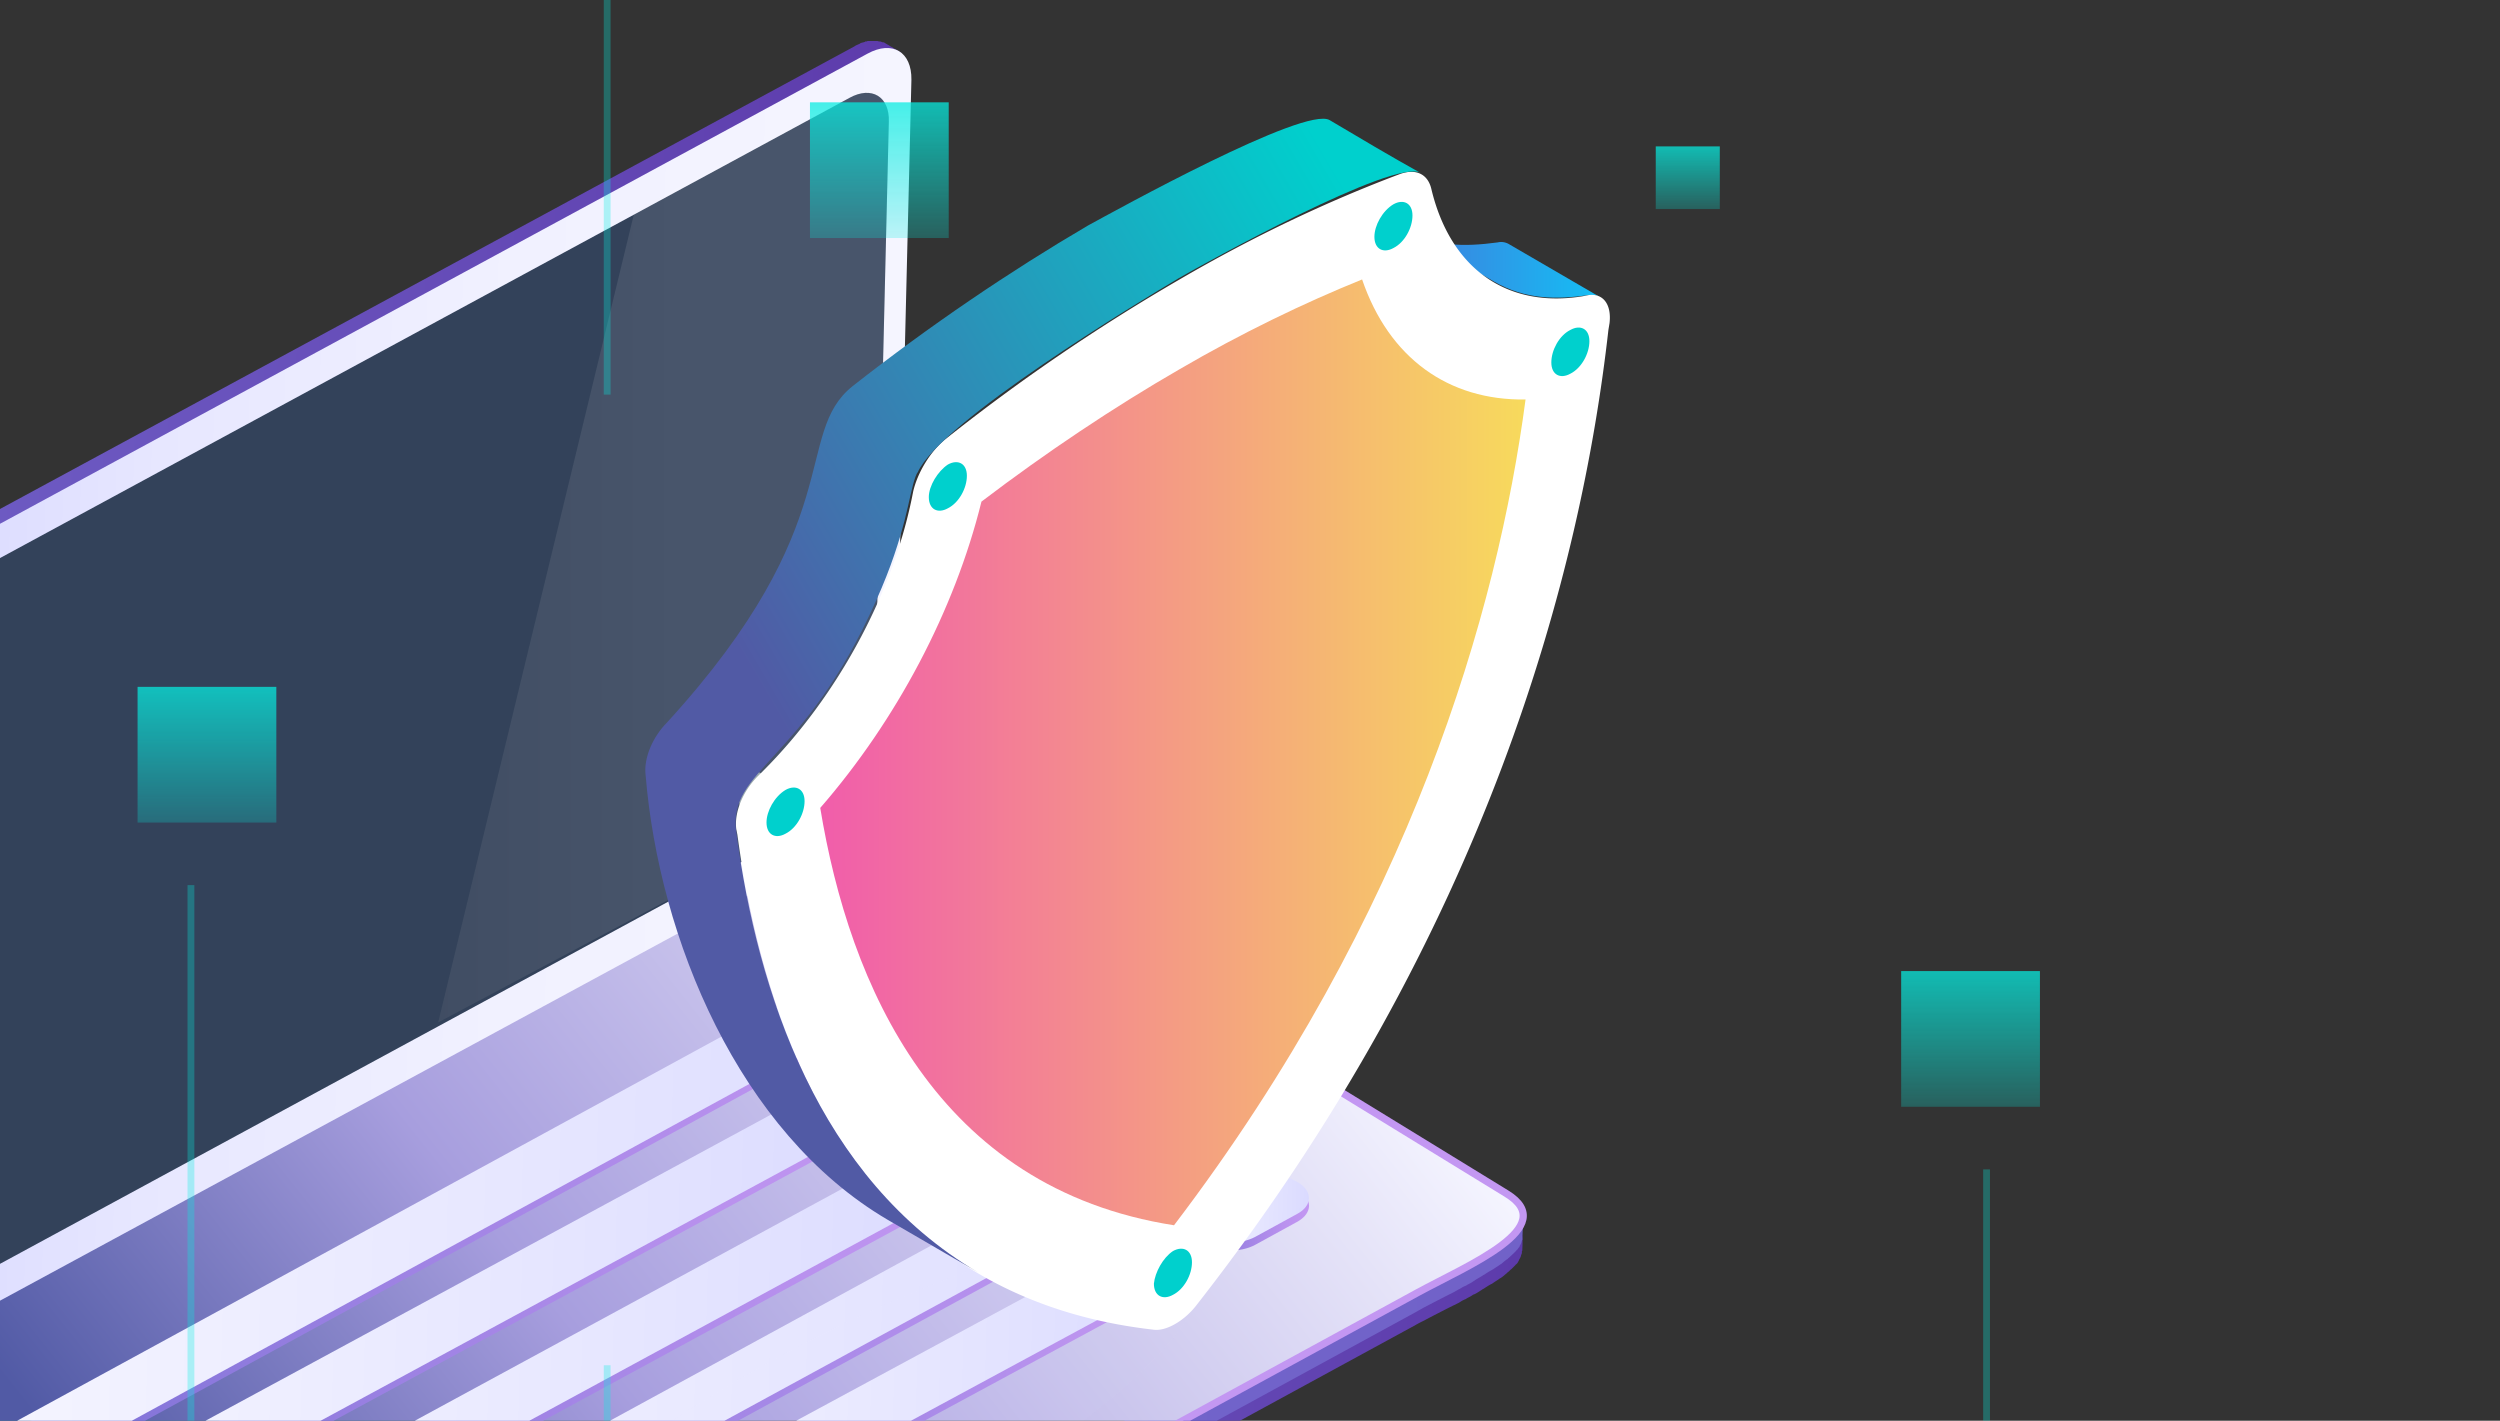 <svg width="366" height="208" fill="none" xmlns="http://www.w3.org/2000/svg"><rect width="100%" height="100%" fill="#333333" stroke="none"/><g clip-path="url(#clip0)"><ellipse rx="205.5" ry="205" transform="matrix(-1 0 0 1 171.5 106)" fill="url(#paint0_radial)"/><path d="M221.412 178.049l-.066.066-.529.529s-.067 0-.067.066c-.264.264-.595.462-.926.727-.067.066-.067.066-.133.066-.331.264-.728.529-1.059.793 0 0-.066 0-.066.066-.397.264-.795.529-1.258.793-.397.265-.861.529-1.258.727-.066.066-.132.066-.198.066-.662.397-1.324.727-1.986 1.124h-.067c-.331.198-.728.397-1.059.595-.794.396-1.522.793-2.317 1.19l-.794.396c-.066.066-.133.066-.199.132-.265.133-.596.265-.86.463-.067 0-.133.066-.133.066-.265.132-.596.331-.86.463L80.01 255.91c-7.613 4.164-12.313 7.006-16.087 8.13a9.85 9.85 0 01-1.787.397l-.265 7.535c.596-.067 1.192-.265 1.787-.397 3.84-1.124 8.54-3.966 16.087-8.13l127.501-69.467c.331-.198.595-.331.993-.529 1.39-.727 2.912-1.52 4.501-2.313.133-.066.331-.132.53-.265.198-.066.397-.198.596-.33.198-.132.463-.265.662-.331.132-.066.198-.132.331-.198.264-.132.529-.264.794-.463.066 0 .132-.066.132-.066h.067c.397-.198.794-.462 1.191-.727 0 0 .066-.066.133-.066.397-.264.794-.529 1.191-.727.066 0 .066-.066.133-.066.331-.264.728-.463 1.059-.727.066 0 .066-.066.132-.066.331-.198.662-.529.927-.727l.066-.066s0-.066.066-.066c.199-.133.331-.331.53-.463l.132-.132.398-.397.066-.066s0-.066.066-.066l.132-.132c.067-.066.133-.132.133-.199.066-.066.066-.132.132-.198 0-.066.066-.132.066-.132v-.066c.133-.198.199-.331.265-.529v-.066c.066-.132.066-.198.133-.33v-.133c0-.132 0-.198.066-.264v-.198c.265-5.09-1.324-4.958-1.457-4.825z" fill="url(#paint1_linear)"/><path d="M61.14 264.635c-.198 0-.397 0-.662.066h-1.125c-.199-.066-.397-.066-.53-.066-.198-.066-.397-.066-.595-.132l-.795-.198c-.33-.066-.728-.265-1.059-.397-.728-.33-1.456-.661-2.185-1.19l-91.421-55.983c-2.251-1.388-3.575-2.314-3.575-3.437l-.199 7.535c-.066 1.123 1.324 2.049 3.575 3.437l91.422 55.983c.794.463 1.522.86 2.25 1.19.398.132.729.264 1.06.397.265.066.53.132.728.198.199.066.397.066.596.132.198.066.397.066.596.066.198 0 .33 0 .53.066h1.19c.264 0 .596-.066.86-.132l.265-7.535c-.397-.066-.662-.066-.927 0z" fill="url(#paint2_linear)"/><path d="M221.611 176.133l-.066.066c-.199.132-.331.33-.53.529l-.066.066c-.265.198-.596.462-.927.727-.066 0-.066.066-.132.066a10.22 10.22 0 01-1.059.727s-.067 0-.067.066c-.397.264-.794.529-1.257.793-.398.265-.861.529-1.258.727-.066 0-.133.066-.199.132-.662.397-1.324.728-1.986 1.058 0 0-.066 0-.066.066a7.92 7.92 0 01-1.059.529c-.795.396-1.523.793-2.317 1.19l-.795.396c-.066.066-.132.066-.198.132-.265.133-.596.331-.861.463-.066 0-.132.066-.132.066-.265.132-.596.331-.861.463L80.208 253.928c-7.613 4.164-12.313 7.006-16.086 8.13a9.85 9.85 0 01-1.788.397l-.198 7.601a8.695 8.695 0 001.787-.397c3.84-1.124 8.54-4.032 16.087-8.13l127.434-69.533c.331-.198.596-.331.927-.529 1.39-.727 2.913-1.52 4.502-2.313.132-.066.331-.199.463-.265.199-.132.397-.198.596-.33.198-.132.463-.265.662-.331.132-.066.198-.132.331-.198.265-.132.529-.264.794-.463.066-.066.133-.066.133-.066l.066-.066c.397-.264.794-.462 1.191-.727 0 0 .067-.066.133-.066.397-.264.794-.529 1.191-.727.067-.066.067-.066.133-.066.331-.264.728-.463 1.059-.727.066 0 .066-.066.132-.066.331-.265.596-.529.927-.727 0 0 .066 0 .066-.066 0 0 0-.066.066-.066.199-.133.331-.331.53-.463 0-.066.066-.066.132-.132l.398-.397.066-.066c0-.066 0-.066.066-.066.066-.066.066-.132.132-.132.067-.066.067-.132.133-.199.066-.066.066-.132.132-.132 0-.066.066-.066.066-.132v-.066c.133-.198.199-.331.265-.529v-.066c.066-.132.066-.198.133-.33v-.595c.463-5.09-1.126-4.891-1.258-4.759z" fill="url(#paint3_linear)"/><path d="M61.339 262.652h-1.722c-.198 0-.396-.066-.529-.066-.198 0-.397-.066-.596-.132-.264-.066-.53-.132-.728-.199-.33-.066-.728-.264-1.125-.396a17.811 17.811 0 01-2.185-1.19l-91.422-55.983c-2.25-1.388-3.574-2.314-3.574-3.437-.066 2.511-.133 5.023-.199 7.601-.066 1.123 1.324 2.049 3.575 3.437l91.422 55.983c.794.463 1.522.859 2.25 1.19.398.132.729.264 1.06.397l.794.198c.199.066.397.066.596.132.198.066.397.066.53.066.198 0 .33.066.529.066h.596c.198 0 .397 0 .662-.066.265 0 .596-.066.86-.132l.199-7.601c-.463.066-.728.132-.993.132z" fill="url(#paint4_linear)"/><path d="M220.551 174.744c8.01 4.891-5.561 10.443-12.976 14.475L80.009 258.753c-14.498 7.931-18.47 11.17-25.752 6.675l-91.422-55.983c-6.421-3.9-5.362-4.429 13.041-14.475l127.501-69.6c14.895-8.063 18.47-11.104 25.752-6.675l91.422 56.049z" fill="url(#paint5_linear)" stroke="#C397F2" stroke-width="1.061" stroke-miterlimit="10"/><path d="M131.443 9.503c.132-.066.331-.066.463-.132.132 0 .199-.066.331-.066.066 0 .199-.066.265-.066.132 0 .198-.066.331-.066.066 0-.927-1.388-.861-1.388.133 0-2.251-1.388-2.251-1.388-.132-.067-.198-.133-.331-.199h-.198c-.066-.066-.133-.066-.133-.066-.066 0-.132-.066-.198-.066h-.199C128.53 6 128.397 6 128.265 6h-1.125c-.067 0-.133 0-.265.066h-.133c-.066 0-.066 0-.132.066-.132.066-.265.066-.463.132-.067 0-.133.066-.199.066l-.066.067c-.265.132-.53.198-.795.396L-32.402 92.057a5.823 5.823 0 01-.662.397c-.066 0-.132.066-.198.132-.133.066-.265.198-.397.33-.067.067-.133.133-.199.133-.132.066-.265.198-.397.33l-.199.199c-.066.066-.132.066-.132.132l-.133.132-.397.397-.132.132-.133.132c-.066.066-.132.198-.264.33-.067.067-.133.133-.133.199-.066.066-.066.132-.132.132-.066.066-.133.198-.199.264s-.066.133-.132.133c-.066.132-.133.198-.199.33-.066.066-.066.132-.132.198 0 0 0 .066-.066.066-.133.199-.265.33-.331.53 0 0 0 .065-.067.065v.066c-.066.133-.198.265-.264.397-.067.066-.067.132-.133.198 0 .066-.066.132-.066.198 0 .067-.066.133-.066.199-.066.132-.199.33-.199.462 0 0 0 .067-.066.067-.066.198-.132.396-.265.594 0 .067-.066.067-.066.133s-.066.132-.066.198c0 .132-.066.198-.133.264-.066.066-.066.199-.066.265s-.066.132-.066.198-.066.132-.066.198c-.066.066-.066.199-.066.331s-.067.198-.067.33c0 .066 0 .066-.066.132 0 .067 0 .133-.066.265s-.066.33-.132.529c0 .066 0 .066-.067.132 0 .132 0 .198-.066.33v.199c0 .264-.066.462-.066.727l5.296 3.238c0-.264 0-.462.066-.727v-.264c0-.132.066-.264.066-.463.067-.198.067-.33.133-.529 0-.132.066-.264.066-.33 0-.132.066-.198.066-.331.066-.132.066-.33.133-.462 0-.066.066-.198.066-.265.066-.198.132-.33.198-.528 0-.066.067-.133.067-.199.066-.264.198-.462.33-.727 0 0 0-.066.067-.066.066-.198.198-.396.33-.595.067-.066.067-.132.067-.198.132-.198.199-.397.331-.595.066 0 .066-.066.066-.132.133-.198.265-.463.397-.661.067-.066.067-.132.133-.198.132-.132.198-.33.33-.463l.2-.198c.132-.132.198-.265.33-.33.067-.133.199-.199.265-.331l.265-.265.463-.462c.067-.132.199-.199.265-.265l.199-.198c.132-.132.264-.198.397-.33l.199-.199c.132-.132.264-.198.397-.264.066-.066.132-.066.198-.132l.596-.397 157.489-85.33.795-.397c.132 0 .198 0 .331-.066z" fill="url(#paint6_linear)"/><path d="M127.01 7.851c3.641-1.983 6.488-.264 6.421 3.834l-2.449 100.466c-.066 4.098-3.111 8.989-6.752 10.972l-157.887 85.529c-3.64 1.983-6.487-.463-6.355-4.561l2.45-99.739c.066-4.098 3.111-8.99 6.752-10.972L127.01 7.85z" fill="url(#paint7_linear)"/><path d="M124.364 14.328l-151.531 82.09c-3.31 1.785-6.024 6.279-6.157 9.981l-2.184 91.213c-.066 3.767 2.515 5.287 5.825 3.503l151.465-82.092c3.31-1.784 6.024-6.279 6.157-9.98l2.184-91.213c.133-3.702-2.515-5.288-5.759-3.503z" fill="#33425A"/><path d="M168.59 156.17l-15.756-9.65c-1.787-1.057-4.634-1.123-6.488-.198l-14.431 7.865c-1.787.992-1.854 2.644-.066 3.768l15.755 9.65c1.788 1.057 4.7 1.19 6.488.198l14.431-7.865c1.788-.992 1.854-2.71.067-3.768z" fill="url(#paint8_linear)"/><path d="M139.722 138.787c-2.184-1.322-5.759-1.454-8.01-.198l-133.194 72.64c-2.25 1.189-2.25 3.304-.066 4.626 2.185 1.322 5.76 1.455 8.01.199l133.128-72.64c2.251-1.19 2.317-3.305.132-4.627z" fill="url(#paint9_linear)"/><path d="M181.363 163.442c-2.185-1.322-5.759-1.454-8.01-.198l-133.194 72.64c-2.25 1.19-2.25 3.305-.132 4.627 2.184 1.322 5.76 1.454 8.01.198l133.26-72.64c2.184-1.19 2.251-3.305.066-4.627z" fill="url(#paint10_linear)"/><path d="M129.135 159.938c-2.185-1.322-5.76-1.454-8.01-.198L11.233 219.226c-2.25 1.19-2.317 3.305-.066 4.627 2.184 1.322 5.76 1.454 8.01.198l109.892-59.486c2.25-1.19 2.25-3.305.066-4.627z" fill="url(#paint11_linear)"/><path d="M172.362 183.403c-2.185-1.322-5.759-1.454-8.01-.199l-77.454 41.839c-2.25 1.256-2.25 3.305-.066 4.627 2.184 1.322 5.76 1.454 8.01.199l77.454-41.839c2.251-1.19 2.251-3.305.066-4.627z" fill="url(#paint12_linear)"/><path d="M142.309 169.323c-2.185-1.322-5.76-1.388-8.011-.198L25.003 228.48c-2.251 1.189-2.317 3.304-.133 4.626 2.185 1.322 5.76 1.454 8.01.199l109.362-59.355c2.185-1.19 2.251-3.239.067-4.627z" fill="url(#paint13_linear)"/><path d="M190.039 174.214c-2.185-1.322-5.76-1.454-7.944-.198l-6.223 3.371c-2.251 1.189-2.251 3.304-.066 4.626 2.184 1.322 5.759 1.454 8.01.199l6.157-3.371c2.184-1.256 2.25-3.305.066-4.627z" fill="url(#paint14_linear)"/><path d="M168.651 155.114l-15.755-9.65c-1.788-1.058-4.634-1.124-6.488-.198l-14.365 7.865c-1.788.991-1.854 2.71-.067 3.767l15.69 9.651c1.721 1.057 4.7 1.189 6.487.198l14.432-7.866c1.787-.991 1.787-2.71.066-3.767z" fill="url(#paint15_linear)"/><path d="M139.717 137.731c-2.184-1.322-5.759-1.454-8.01-.198L-1.487 210.172c-2.25 1.19-2.25 3.305-.066 4.627 2.185 1.322 5.76 1.454 8.01.199l133.194-72.64c2.251-1.256 2.251-3.305.066-4.627z" fill="url(#paint16_linear)"/><path d="M181.426 162.317c-2.185-1.322-5.76-1.454-8.011-.198L40.222 234.758c-2.251 1.19-2.317 3.305-.133 4.627 2.185 1.322 5.76 1.454 8.01.198l133.194-72.573c2.251-1.256 2.317-3.305.133-4.693z" fill="url(#paint17_linear)"/><path d="M129.187 158.882c-2.185-1.388-5.76-1.454-8.01-.198L11.285 218.171c-2.25 1.189-2.317 3.304-.066 4.626 2.184 1.322 5.76 1.454 8.01.199l109.892-59.487c2.184-1.19 2.25-3.305.066-4.627z" fill="url(#paint18_linear)"/><path d="M172.418 182.345c-2.185-1.322-5.76-1.454-8.01-.198l-77.454 41.839c-2.25 1.189-2.25 3.304-.132 4.626 2.184 1.322 5.759 1.388 8.01.199l77.453-41.839c2.251-1.256 2.317-3.305.133-4.627z" fill="url(#paint19_linear)"/><path d="M142.301 168.267c-2.185-1.322-5.76-1.454-8.01-.198L24.929 227.423c-2.251 1.19-2.251 3.305-.133 4.627 2.185 1.322 5.76 1.454 8.01.198l109.362-59.354c2.251-1.19 2.317-3.305.133-4.627z" fill="url(#paint20_linear)"/><path d="M190.031 173.092c-2.185-1.322-5.759-1.454-7.944-.198l-6.223 3.371c-2.251 1.189-2.251 3.304-.132 4.626 2.184 1.322 5.759 1.388 8.01.199l6.157-3.371c2.25-1.19 2.317-3.305.132-4.627z" fill="url(#paint21_linear)"/><path opacity=".1" d="M124.364 14.328L92.945 30.772 64.15 149.68l57.699-30.721c3.31-1.785 6.024-6.213 6.091-9.981l2.184-91.213c.133-3.701-2.449-5.221-5.759-3.437z" fill="url(#paint22_linear)"/><g opacity=".7"><g opacity=".8"><path opacity=".048" d="M146.941 184.329c-11.32 3.569-24.361 9.386-36.807 16.458-12.38 7.072-22.971 14.674-29.79 21.481-7.877 7.866-10.062 14.079-6.024 17.119 4.038 3.107 13.902 2.578 27.142-1.586a155.345 155.345 0 0013.174-4.825c7.745-3.239 15.822-7.204 23.633-11.633 12.446-7.072 23.038-14.739 29.856-21.481 7.944-7.866 10.062-14.013 6.091-17.119-3.906-3.107-13.836-2.644-27.275 1.586z" fill="#F7F6FB"/></g></g><path opacity=".3" d="M290.833 265.941v-94.744" stroke="#06EDE1"/><path transform="matrix(-1 0 0 1 298.645 142.167)" fill="url(#paint23_linear)" d="M0 0h20.314v19.866H0z"/><path transform="matrix(-1 0 0 1 251.778 21.437)" fill="url(#paint24_linear)" d="M0 0h9.376v9.169H0z"/><path opacity=".3" d="M27.953 224.331v-94.745M88.89-36.977v94.744m0 142.11v42.788" stroke="#06EDE1"/><path fill="url(#paint25_linear)" d="M118.578 14.981h20.314v19.866h-20.314z"/><path fill="url(#paint26_linear)" d="M20.141 100.556h20.314v19.866H20.141z"/><path d="M219.241 35.49c.656-.163 1.311 0 1.803.33l13.276 7.72c-.492-.329-.983-.329-1.803-.329-4.753.657-9.178.657-13.768-1.971l-13.276-7.72c4.426 2.628 8.851 2.628 13.768 1.97z" fill="url(#paint27_linear)"/><path d="M151.727 172.315l-13.276-7.72c-19.831-11.498-28.19-34.002-31.632-54.041l13.276 7.72c3.442 20.204 11.8 42.543 31.632 54.041z" fill="#9AA9AD"/><path d="M231.7 43.373c-11.145 1.807-19.34-4.106-22.126-15.604-.492-2.3-2.295-3.121-4.589-2.3-10.49 3.942-21.307 9.034-32.288 15.44a283.9 283.9 0 00-34.419 23.49c-2.131 1.806-3.934 4.763-4.589 7.555-2.786 14.619-10.981 29.895-21.963 40.9l-.819.821c-2.131 2.136-3.442 5.257-3.114 7.72l.164.822c4.097 30.387 17.865 67.509 60.806 72.437.984.164 2.131-.164 3.278-.821 1.147-.657 2.295-1.643 3.278-2.957 42.614-54.533 56.217-107.588 60.151-142.575l.164-.986c.328-2.792-.984-4.435-3.114-4.106l-.82.164z" fill="#fff"/><path d="M203.999 29.906c1.475-.822 2.787-.165 2.787 1.642s-1.148 3.942-2.787 4.764c-1.475.82-2.786.164-2.786-1.643 0-1.642 1.147-3.778 2.786-4.763z" fill="#00D0CD"/><path d="M94.52 113.512c-.327-2.628 1.148-5.749 3.115-7.72 26.879-29.403 18.357-42.215 27.207-49.278 11.309-8.87 22.946-16.754 34.419-23.488 3.933-2.136 31.796-17.576 35.402-15.44 4.425 2.628 8.85 5.256 13.276 7.72-3.77-2.136-31.469 13.14-35.402 15.44-5.573 3.285-34.911 21.025-38.189 28.416-.164.164-.164.329-.328.657-.983 2.628-1.311 8.213-5.736 18.069-10.653 23.981-21.799 24.638-20.487 34.001 3.114 23.324 11.964 50.591 35.402 64.389l-13.276-7.721c-21.799-12.812-33.435-41.228-35.402-65.045z" fill="url(#paint28_linear)"/><path d="M115.003 115.645c1.475-.821 2.786-.164 2.786 1.643s-1.147 3.942-2.786 4.764c-1.475.821-2.786.164-2.786-1.643 0-1.643 1.147-3.778 2.786-4.764zm23.762-47.635c1.475-.821 2.786-.164 2.786 1.643s-1.147 3.942-2.786 4.763c-1.475.822-2.787.165-2.787-1.642 0-1.643 1.312-3.778 2.787-4.764zm91.137-19.707c1.475-.822 2.786-.165 2.786 1.642s-1.147 3.942-2.786 4.764c-1.475.82-2.786.164-2.786-1.643s1.147-3.942 2.786-4.764zm-58.184 134.855c1.475-.821 2.786-.164 2.786 1.643s-1.147 3.942-2.786 4.763c-1.475.822-2.787.164-2.787-1.642.164-1.643 1.312-3.778 2.787-4.764z" fill="#00D0CD"/><path d="M171.876 179.38c-34.747-5.42-47.531-35.151-51.792-61.103 11.145-12.812 19.668-28.91 23.601-44.842 9.506-7.228 19.34-13.798 29.01-19.383 9.015-5.256 18.193-9.691 26.716-13.14 3.933 11.498 12.62 17.74 23.929 17.575-4.097 30.88-16.718 75.23-51.464 120.893z" fill="url(#paint29_linear)"/></g><defs><linearGradient id="paint1_linear" x1="63.096" y1="222.967" x2="221.527" y2="227.25" gradientUnits="userSpaceOnUse"><stop stop-color="#7162C8"/><stop offset=".63" stop-color="#654BB7"/><stop offset="1" stop-color="#5D3BAB"/></linearGradient><linearGradient id="paint2_linear" x1="62.689" y1="239.087" x2="-41.74" y2="236.264" gradientUnits="userSpaceOnUse"><stop stop-color="#7162C8"/><stop offset=".63" stop-color="#654BB7"/><stop offset="1" stop-color="#5D3BAB"/></linearGradient><linearGradient id="paint3_linear" x1="63.293" y1="221.02" x2="221.722" y2="225.303" gradientUnits="userSpaceOnUse"><stop stop-color="#766DD4"/><stop offset=".426" stop-color="#7265CC"/><stop offset="1" stop-color="#7162C8"/></linearGradient><linearGradient id="paint4_linear" x1="-41.545" y1="234.368" x2="62.871" y2="237.19" gradientUnits="userSpaceOnUse"><stop stop-color="#766DD4"/><stop offset=".417" stop-color="#9D82E3"/><stop offset=".786" stop-color="#B991EE"/><stop offset="1" stop-color="#C397F2"/></linearGradient><linearGradient id="paint5_linear" x1="3.373" y1="262.016" x2="179.255" y2="122.103" gradientUnits="userSpaceOnUse"><stop stop-color="#515AA5"/><stop offset=".157" stop-color="#515AA5"/><stop offset=".468" stop-color="#A79EDE"/><stop offset=".898" stop-color="#E5E3F8"/><stop offset="1" stop-color="#F5F5FF"/></linearGradient><linearGradient id="paint6_linear" x1="-37.882" y1="53.843" x2="131.45" y2="58.421" gradientUnits="userSpaceOnUse"><stop stop-color="#7162C8"/><stop offset=".63" stop-color="#654BB7"/><stop offset="1" stop-color="#5D3BAB"/></linearGradient><linearGradient id="paint7_linear" x1="-37.69" y1="105.992" x2="130.988" y2="110.552" gradientUnits="userSpaceOnUse"><stop stop-color="#CFCFFF"/><stop offset=".068" stop-color="#D4D4FF"/><stop offset=".356" stop-color="#E7E7FF"/><stop offset=".66" stop-color="#F1F1FF"/><stop offset="1" stop-color="#F5F5FF"/></linearGradient><linearGradient id="paint8_linear" x1="130.587" y1="156.555" x2="169.917" y2="157.618" gradientUnits="userSpaceOnUse"><stop stop-color="#766DD4"/><stop offset=".417" stop-color="#9D82E3"/><stop offset=".786" stop-color="#B991EE"/><stop offset="1" stop-color="#C397F2"/></linearGradient><linearGradient id="paint9_linear" x1="-2.184" y1="175.423" x2="140.302" y2="179.275" gradientUnits="userSpaceOnUse"><stop stop-color="#766DD4"/><stop offset=".417" stop-color="#9D82E3"/><stop offset=".786" stop-color="#B991EE"/><stop offset="1" stop-color="#C397F2"/></linearGradient><linearGradient id="paint10_linear" x1="39.477" y1="200.065" x2="181.96" y2="203.917" gradientUnits="userSpaceOnUse"><stop stop-color="#766DD4"/><stop offset=".417" stop-color="#9D82E3"/><stop offset=".786" stop-color="#B991EE"/><stop offset="1" stop-color="#C397F2"/></linearGradient><linearGradient id="paint11_linear" x1="10.374" y1="190.336" x2="129.925" y2="193.568" gradientUnits="userSpaceOnUse"><stop stop-color="#766DD4"/><stop offset=".417" stop-color="#9D82E3"/><stop offset=".786" stop-color="#B991EE"/><stop offset="1" stop-color="#C397F2"/></linearGradient><linearGradient id="paint12_linear" x1="85.83" y1="205.379" x2="173.408" y2="207.746" gradientUnits="userSpaceOnUse"><stop stop-color="#766DD4"/><stop offset=".417" stop-color="#9D82E3"/><stop offset=".786" stop-color="#B991EE"/><stop offset="1" stop-color="#C397F2"/></linearGradient><linearGradient id="paint13_linear" x1="24.06" y1="199.657" x2="143.051" y2="202.873" gradientUnits="userSpaceOnUse"><stop stop-color="#766DD4"/><stop offset=".417" stop-color="#9D82E3"/><stop offset=".786" stop-color="#B991EE"/><stop offset="1" stop-color="#C397F2"/></linearGradient><linearGradient id="paint14_linear" x1="174.219" y1="177.843" x2="191.581" y2="178.312" gradientUnits="userSpaceOnUse"><stop stop-color="#766DD4"/><stop offset=".417" stop-color="#9D82E3"/><stop offset=".786" stop-color="#B991EE"/><stop offset="1" stop-color="#C397F2"/></linearGradient><linearGradient id="paint15_linear" x1="130.613" y1="155.477" x2="169.94" y2="156.54" gradientUnits="userSpaceOnUse"><stop stop-color="#F5F5FF"/><stop offset=".874" stop-color="#DEDEFF"/><stop offset="1" stop-color="#DADAFF"/></linearGradient><linearGradient id="paint16_linear" x1="-2.16" y1="174.346" x2="140.322" y2="178.198" gradientUnits="userSpaceOnUse"><stop stop-color="#F5F5FF"/><stop offset=".874" stop-color="#DEDEFF"/><stop offset="1" stop-color="#DADAFF"/></linearGradient><linearGradient id="paint17_linear" x1="39.502" y1="198.982" x2="181.987" y2="202.834" gradientUnits="userSpaceOnUse"><stop stop-color="#F5F5FF"/><stop offset=".874" stop-color="#DEDEFF"/><stop offset="1" stop-color="#DADAFF"/></linearGradient><linearGradient id="paint18_linear" x1="10.39" y1="189.257" x2="129.939" y2="192.489" gradientUnits="userSpaceOnUse"><stop stop-color="#F5F5FF"/><stop offset=".874" stop-color="#DEDEFF"/><stop offset="1" stop-color="#DADAFF"/></linearGradient><linearGradient id="paint19_linear" x1="85.855" y1="204.298" x2="173.429" y2="206.665" gradientUnits="userSpaceOnUse"><stop stop-color="#F5F5FF"/><stop offset=".874" stop-color="#DEDEFF"/><stop offset="1" stop-color="#DADAFF"/></linearGradient><linearGradient id="paint20_linear" x1="24.083" y1="198.579" x2="143.076" y2="201.795" gradientUnits="userSpaceOnUse"><stop stop-color="#F5F5FF"/><stop offset=".874" stop-color="#DEDEFF"/><stop offset="1" stop-color="#DADAFF"/></linearGradient><linearGradient id="paint21_linear" x1="174.237" y1="176.767" x2="191.603" y2="177.236" gradientUnits="userSpaceOnUse"><stop stop-color="#F5F5FF"/><stop offset=".874" stop-color="#DEDEFF"/><stop offset="1" stop-color="#DADAFF"/></linearGradient><linearGradient id="paint22_linear" x1="130.114" y1="81.644" x2="64.182" y2="81.644" gradientUnits="userSpaceOnUse"><stop offset=".5" stop-color="#fff"/><stop offset="1" stop-color="#B7B6B6"/></linearGradient><linearGradient id="paint23_linear" x1="10.938" y1="-10.697" x2="10.938" y2="29.799" gradientUnits="userSpaceOnUse"><stop stop-color="#06EDE1"/><stop offset="1" stop-color="#06EDE1" stop-opacity="0"/></linearGradient><linearGradient id="paint24_linear" x1="5.048" y1="-4.937" x2="5.048" y2="13.753" gradientUnits="userSpaceOnUse"><stop stop-color="#06EDE1"/><stop offset="1" stop-color="#06EDE1" stop-opacity="0"/></linearGradient><linearGradient id="paint25_linear" x1="129.516" y1="4.284" x2="129.516" y2="44.779" gradientUnits="userSpaceOnUse"><stop stop-color="#06EDE1"/><stop offset="1" stop-color="#06EDE1" stop-opacity="0"/></linearGradient><linearGradient id="paint26_linear" x1="31.079" y1="89.859" x2="31.079" y2="130.354" gradientUnits="userSpaceOnUse"><stop stop-color="#06EDE1"/><stop offset="1" stop-color="#06EDE1" stop-opacity="0"/></linearGradient><linearGradient id="paint27_linear" x1="245.438" y1="38.526" x2="188.676" y2="38.526" gradientUnits="userSpaceOnUse"><stop stop-color="#03D9FE"/><stop offset="1" stop-color="#5A54CE"/></linearGradient><linearGradient id="paint28_linear" x1="221.21" y1="68.811" x2="125.335" y2="124.719" gradientUnits="userSpaceOnUse"><stop stop-color="#00D0CD"/><stop offset="1" stop-color="#515AA5"/></linearGradient><linearGradient id="paint29_linear" x1="223.419" y1="110.108" x2="120.062" y2="110.108" gradientUnits="userSpaceOnUse"><stop stop-color="#F7DA5C"/><stop offset="1" stop-color="#F15DAB"/></linearGradient><radialGradient id="paint0_radial" cx="0" cy="0" r="1" gradientUnits="userSpaceOnUse" gradientTransform="rotate(174.99 98.266 106.995) scale(178.158 178.401)"><stop stop-color="#00D0CD"/><stop offset="1" stop-color="#00D0CD" stop-opacity="0"/></radialGradient><clipPath id="clip0"><path fill="#fff" d="M0 0h366v208H0z"/></clipPath></defs></svg>